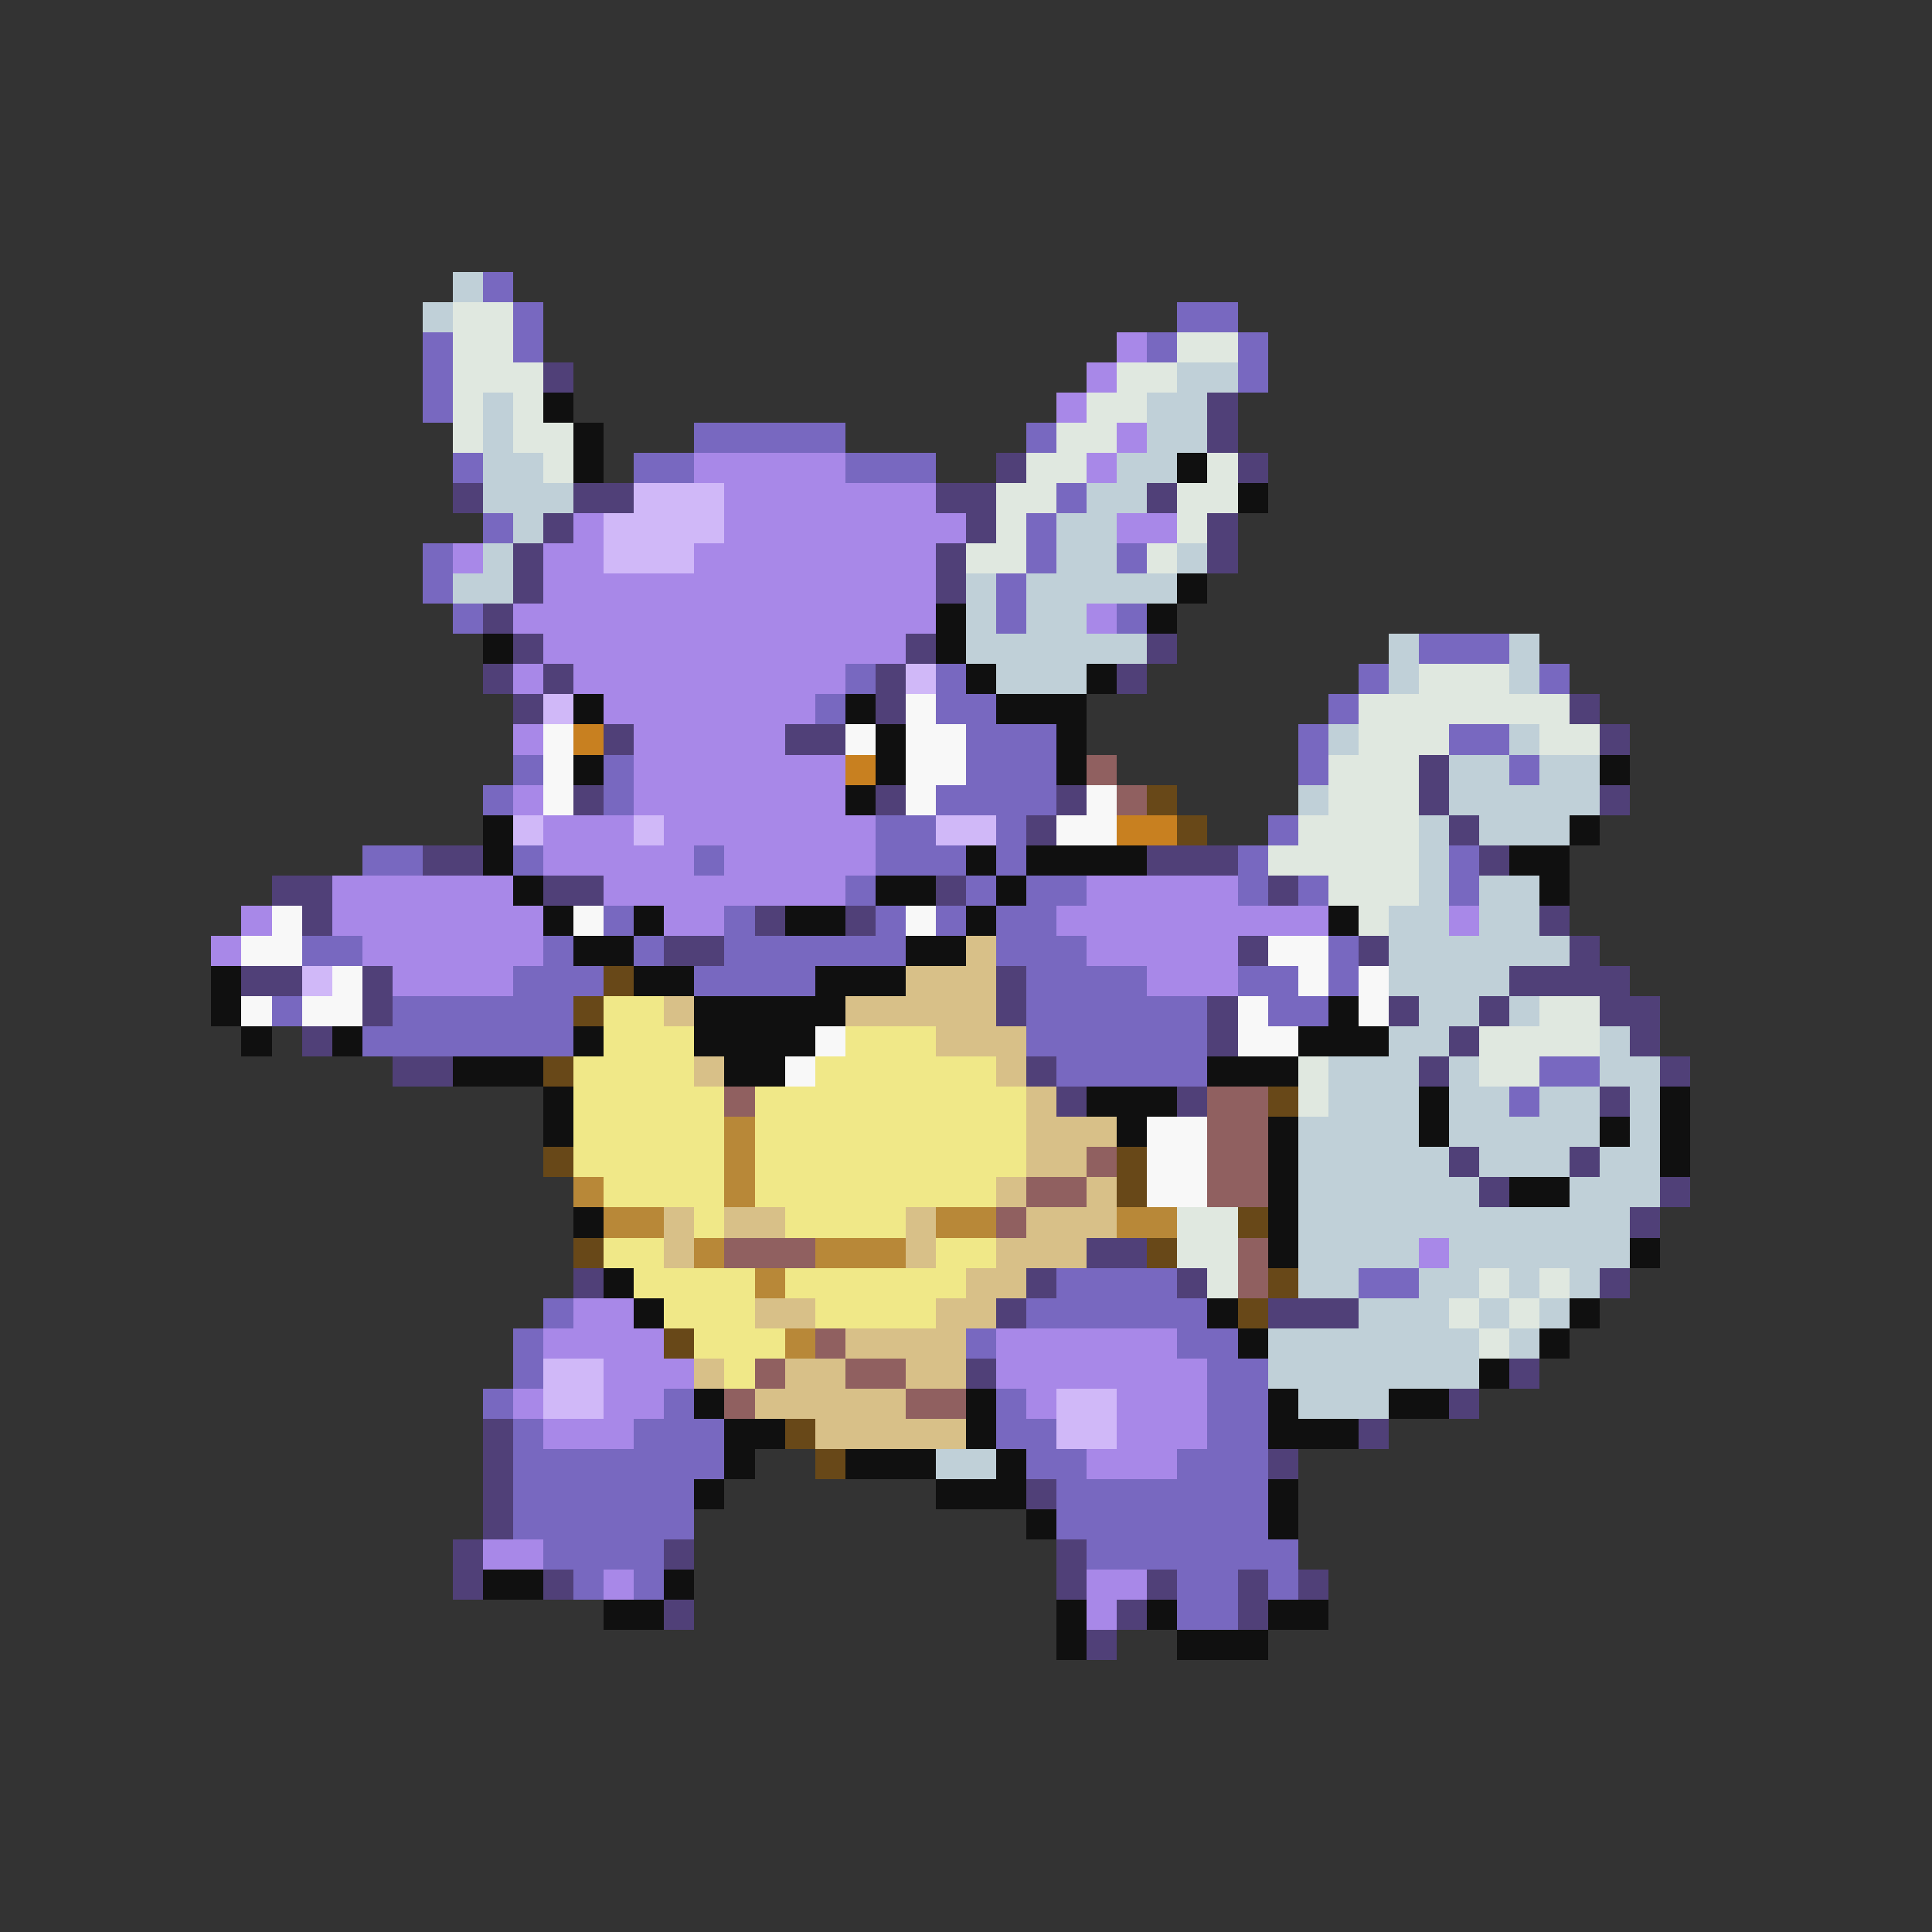 <svg xmlns="http://www.w3.org/2000/svg" viewBox="0 -0.5 64 64" shape-rendering="crispEdges">
<rect x="0" y="-0.5" width="64" height="64" fill="#333333" stroke="none"/>
<path stroke="#c0d0d8" d="M15 9h1M14 10h1M39 12h2M16 13h1M38 13h2M16 14h1M38 14h2M16 15h2M37 15h2M16 16h3M36 16h2M17 17h1M35 17h2M16 18h1M35 18h2M39 18h1M15 19h2M32 19h1M34 19h5M32 20h1M34 20h2M32 21h6M46 21h1M50 21h1M33 22h3M46 22h1M50 22h1M44 24h1M50 24h1M48 25h2M51 25h2M43 26h1M48 26h5M47 27h1M49 27h3M47 28h1M47 29h1M49 29h2M46 30h2M49 30h2M46 31h6M46 32h4M47 33h2M50 33h1M46 34h2M53 34h1M44 35h3M48 35h1M53 35h2M44 36h3M48 36h2M51 36h2M54 36h1M43 37h4M48 37h5M54 37h1M43 38h5M49 38h3M53 38h2M43 39h6M52 39h3M43 40h11M43 41h4M48 41h6M43 42h2M47 42h2M50 42h1M52 42h1M45 43h3M49 43h1M51 43h1M42 44h7M50 44h1M42 45h7M43 46h3M31 48h2" />
<path stroke="#7868c0" d="M16 9h1M17 10h1M39 10h2M14 11h1M17 11h1M38 11h1M41 11h1M14 12h1M41 12h1M14 13h1M23 14h5M34 14h1M15 15h1M21 15h2M28 15h3M35 16h1M16 17h1M34 17h1M14 18h1M34 18h1M37 18h1M14 19h1M33 19h1M15 20h1M33 20h1M37 20h1M47 21h3M28 22h1M31 22h1M45 22h1M51 22h1M27 23h1M31 23h2M44 23h1M32 24h3M43 24h1M48 24h2M17 25h1M20 25h1M32 25h3M43 25h1M50 25h1M16 26h1M20 26h1M31 26h4M29 27h2M33 27h1M42 27h1M12 28h2M17 28h1M23 28h1M29 28h3M33 28h1M41 28h1M48 28h1M28 29h1M32 29h1M34 29h2M41 29h1M43 29h1M48 29h1M20 30h1M24 30h1M29 30h1M31 30h1M33 30h2M10 31h2M18 31h1M21 31h1M24 31h6M33 31h3M44 31h1M17 32h3M23 32h4M34 32h4M41 32h2M44 32h1M9 33h1M13 33h6M34 33h6M42 33h2M12 34h7M34 34h6M35 35h5M51 35h2M50 36h1M35 42h4M45 42h2M18 43h1M34 43h6M17 44h1M32 44h1M39 44h2M17 45h1M40 45h2M16 46h1M22 46h1M33 46h1M40 46h2M17 47h1M21 47h3M33 47h2M40 47h2M17 48h7M34 48h2M39 48h3M17 49h6M35 49h7M17 50h6M35 50h7M18 51h4M36 51h7M19 52h1M21 52h1M39 52h2M42 52h1M39 53h2" />
<path stroke="#e0e8e0" d="M15 10h2M15 11h2M39 11h2M15 12h3M37 12h2M15 13h1M17 13h1M36 13h2M15 14h1M17 14h2M35 14h2M18 15h1M34 15h2M40 15h1M33 16h2M39 16h2M33 17h1M39 17h1M32 18h2M38 18h1M47 22h3M45 23h7M45 24h3M51 24h2M44 25h3M44 26h3M43 27h4M42 28h5M44 29h3M45 30h1M51 33h2M49 34h4M43 35h1M49 35h2M43 36h1M39 40h2M39 41h2M40 42h1M49 42h1M51 42h1M48 43h1M50 43h1M49 44h1" />
<path stroke="#a888e8" d="M37 11h1M36 12h1M35 13h1M37 14h1M23 15h5M36 15h1M24 16h7M19 17h1M24 17h8M37 17h2M15 18h1M18 18h2M23 18h8M18 19h13M17 20h14M36 20h1M18 21h12M17 22h1M19 22h9M20 23h7M17 24h1M21 24h5M21 25h7M17 26h1M21 26h7M18 27h3M22 27h7M18 28h5M24 28h5M11 29h6M20 29h8M36 29h5M8 30h1M11 30h7M22 30h2M35 30h9M48 30h1M7 31h1M12 31h6M36 31h5M13 32h4M38 32h3M47 41h1M19 43h2M18 44h4M33 44h6M20 45h3M33 45h7M17 46h1M20 46h2M34 46h1M37 46h3M18 47h3M37 47h3M36 48h3M16 51h2M20 52h1M36 52h2M36 53h1" />
<path stroke="#504078" d="M18 12h1M40 13h1M40 14h1M33 15h1M41 15h1M15 16h1M19 16h2M31 16h2M38 16h1M18 17h1M32 17h1M40 17h1M17 18h1M31 18h1M40 18h1M17 19h1M31 19h1M16 20h1M17 21h1M30 21h1M38 21h1M16 22h1M18 22h1M29 22h1M37 22h1M17 23h1M29 23h1M52 23h1M20 24h1M26 24h2M53 24h1M47 25h1M19 26h1M29 26h1M35 26h1M47 26h1M53 26h1M34 27h1M48 27h1M14 28h2M38 28h3M49 28h1M9 29h2M18 29h2M31 29h1M42 29h1M10 30h1M25 30h1M28 30h1M51 30h1M22 31h2M41 31h1M45 31h1M52 31h1M8 32h2M12 32h1M33 32h1M50 32h4M12 33h1M33 33h1M40 33h1M46 33h1M49 33h1M53 33h2M10 34h1M40 34h1M48 34h1M54 34h1M13 35h2M34 35h1M47 35h1M55 35h1M35 36h1M39 36h1M53 36h1M48 38h1M52 38h1M49 39h1M55 39h1M54 40h1M36 41h2M19 42h1M34 42h1M39 42h1M53 42h1M33 43h1M42 43h3M32 45h1M50 45h1M48 46h1M16 47h1M45 47h1M16 48h1M42 48h1M16 49h1M34 49h1M16 50h1M15 51h1M22 51h1M35 51h1M15 52h1M18 52h1M35 52h1M38 52h1M41 52h1M43 52h1M22 53h1M37 53h1M41 53h1M36 54h1" />
<path stroke="#101010" d="M18 13h1M19 14h1M19 15h1M39 15h1M41 16h1M39 19h1M31 20h1M38 20h1M16 21h1M31 21h1M32 22h1M36 22h1M19 23h1M28 23h1M33 23h3M29 24h1M35 24h1M19 25h1M29 25h1M35 25h1M53 25h1M28 26h1M16 27h1M52 27h1M16 28h1M32 28h1M34 28h4M50 28h2M17 29h1M29 29h2M33 29h1M51 29h1M18 30h1M21 30h1M26 30h2M32 30h1M44 30h1M19 31h2M30 31h2M7 32h1M21 32h2M27 32h3M7 33h1M23 33h5M44 33h1M8 34h1M11 34h1M19 34h1M23 34h4M43 34h3M15 35h3M24 35h2M40 35h3M18 36h1M36 36h3M47 36h1M55 36h1M18 37h1M37 37h1M42 37h1M47 37h1M53 37h1M55 37h1M42 38h1M55 38h1M42 39h1M50 39h2M19 40h1M42 40h1M42 41h1M54 41h1M20 42h1M21 43h1M40 43h1M52 43h1M41 44h1M51 44h1M49 45h1M23 46h1M32 46h1M42 46h1M46 46h2M24 47h2M32 47h1M42 47h3M24 48h1M28 48h3M33 48h1M23 49h1M31 49h3M42 49h1M34 50h1M42 50h1M16 52h2M22 52h1M20 53h2M35 53h1M38 53h1M42 53h2M35 54h1M39 54h3" />
<path stroke="#d0b8f8" d="M21 16h3M20 17h4M20 18h3M30 22h1M18 23h1M17 27h1M21 27h1M31 27h2M10 32h1M18 45h2M18 46h2M35 46h2M35 47h2" />
<path stroke="#f8f8f8" d="M30 23h1M18 24h1M28 24h1M30 24h2M18 25h1M30 25h2M18 26h1M30 26h1M36 26h1M35 27h2M9 30h1M19 30h1M30 30h1M8 31h2M42 31h2M11 32h1M43 32h1M45 32h1M8 33h1M10 33h2M41 33h1M45 33h1M27 34h1M41 34h2M26 35h1M38 37h2M38 38h2M38 39h2" />
<path stroke="#c88020" d="M19 24h1M28 25h1M37 27h2" />
<path stroke="#906060" d="M36 25h1M37 26h1M24 36h1M40 36h2M40 37h2M36 38h1M40 38h2M34 39h2M40 39h2M33 40h1M24 41h3M41 41h1M41 42h1M27 44h1M25 45h1M28 45h2M24 46h1M30 46h2" />
<path stroke="#684818" d="M38 26h1M39 27h1M20 32h1M19 33h1M18 35h1M42 36h1M18 38h1M37 38h1M37 39h1M41 40h1M19 41h1M38 41h1M42 42h1M41 43h1M22 44h1M26 47h1M27 48h1" />
<path stroke="#d8c088" d="M32 31h1M30 32h3M22 33h1M28 33h5M31 34h3M23 35h1M33 35h1M34 36h1M34 37h3M34 38h2M33 39h1M36 39h1M22 40h1M24 40h2M30 40h1M34 40h3M22 41h1M30 41h1M33 41h3M32 42h2M25 43h2M31 43h2M28 44h4M23 45h1M26 45h2M30 45h2M25 46h5M27 47h5" />
<path stroke="#f0e888" d="M20 33h2M20 34h3M28 34h3M19 35h4M27 35h6M19 36h5M25 36h9M19 37h5M25 37h9M19 38h5M25 38h9M20 39h4M25 39h8M23 40h1M26 40h4M20 41h2M31 41h2M21 42h4M26 42h6M22 43h3M27 43h4M23 44h3M24 45h1" />
<path stroke="#b88838" d="M24 37h1M24 38h1M19 39h1M24 39h1M20 40h2M31 40h2M37 40h2M23 41h1M27 41h3M25 42h1M26 44h1" />
</svg>